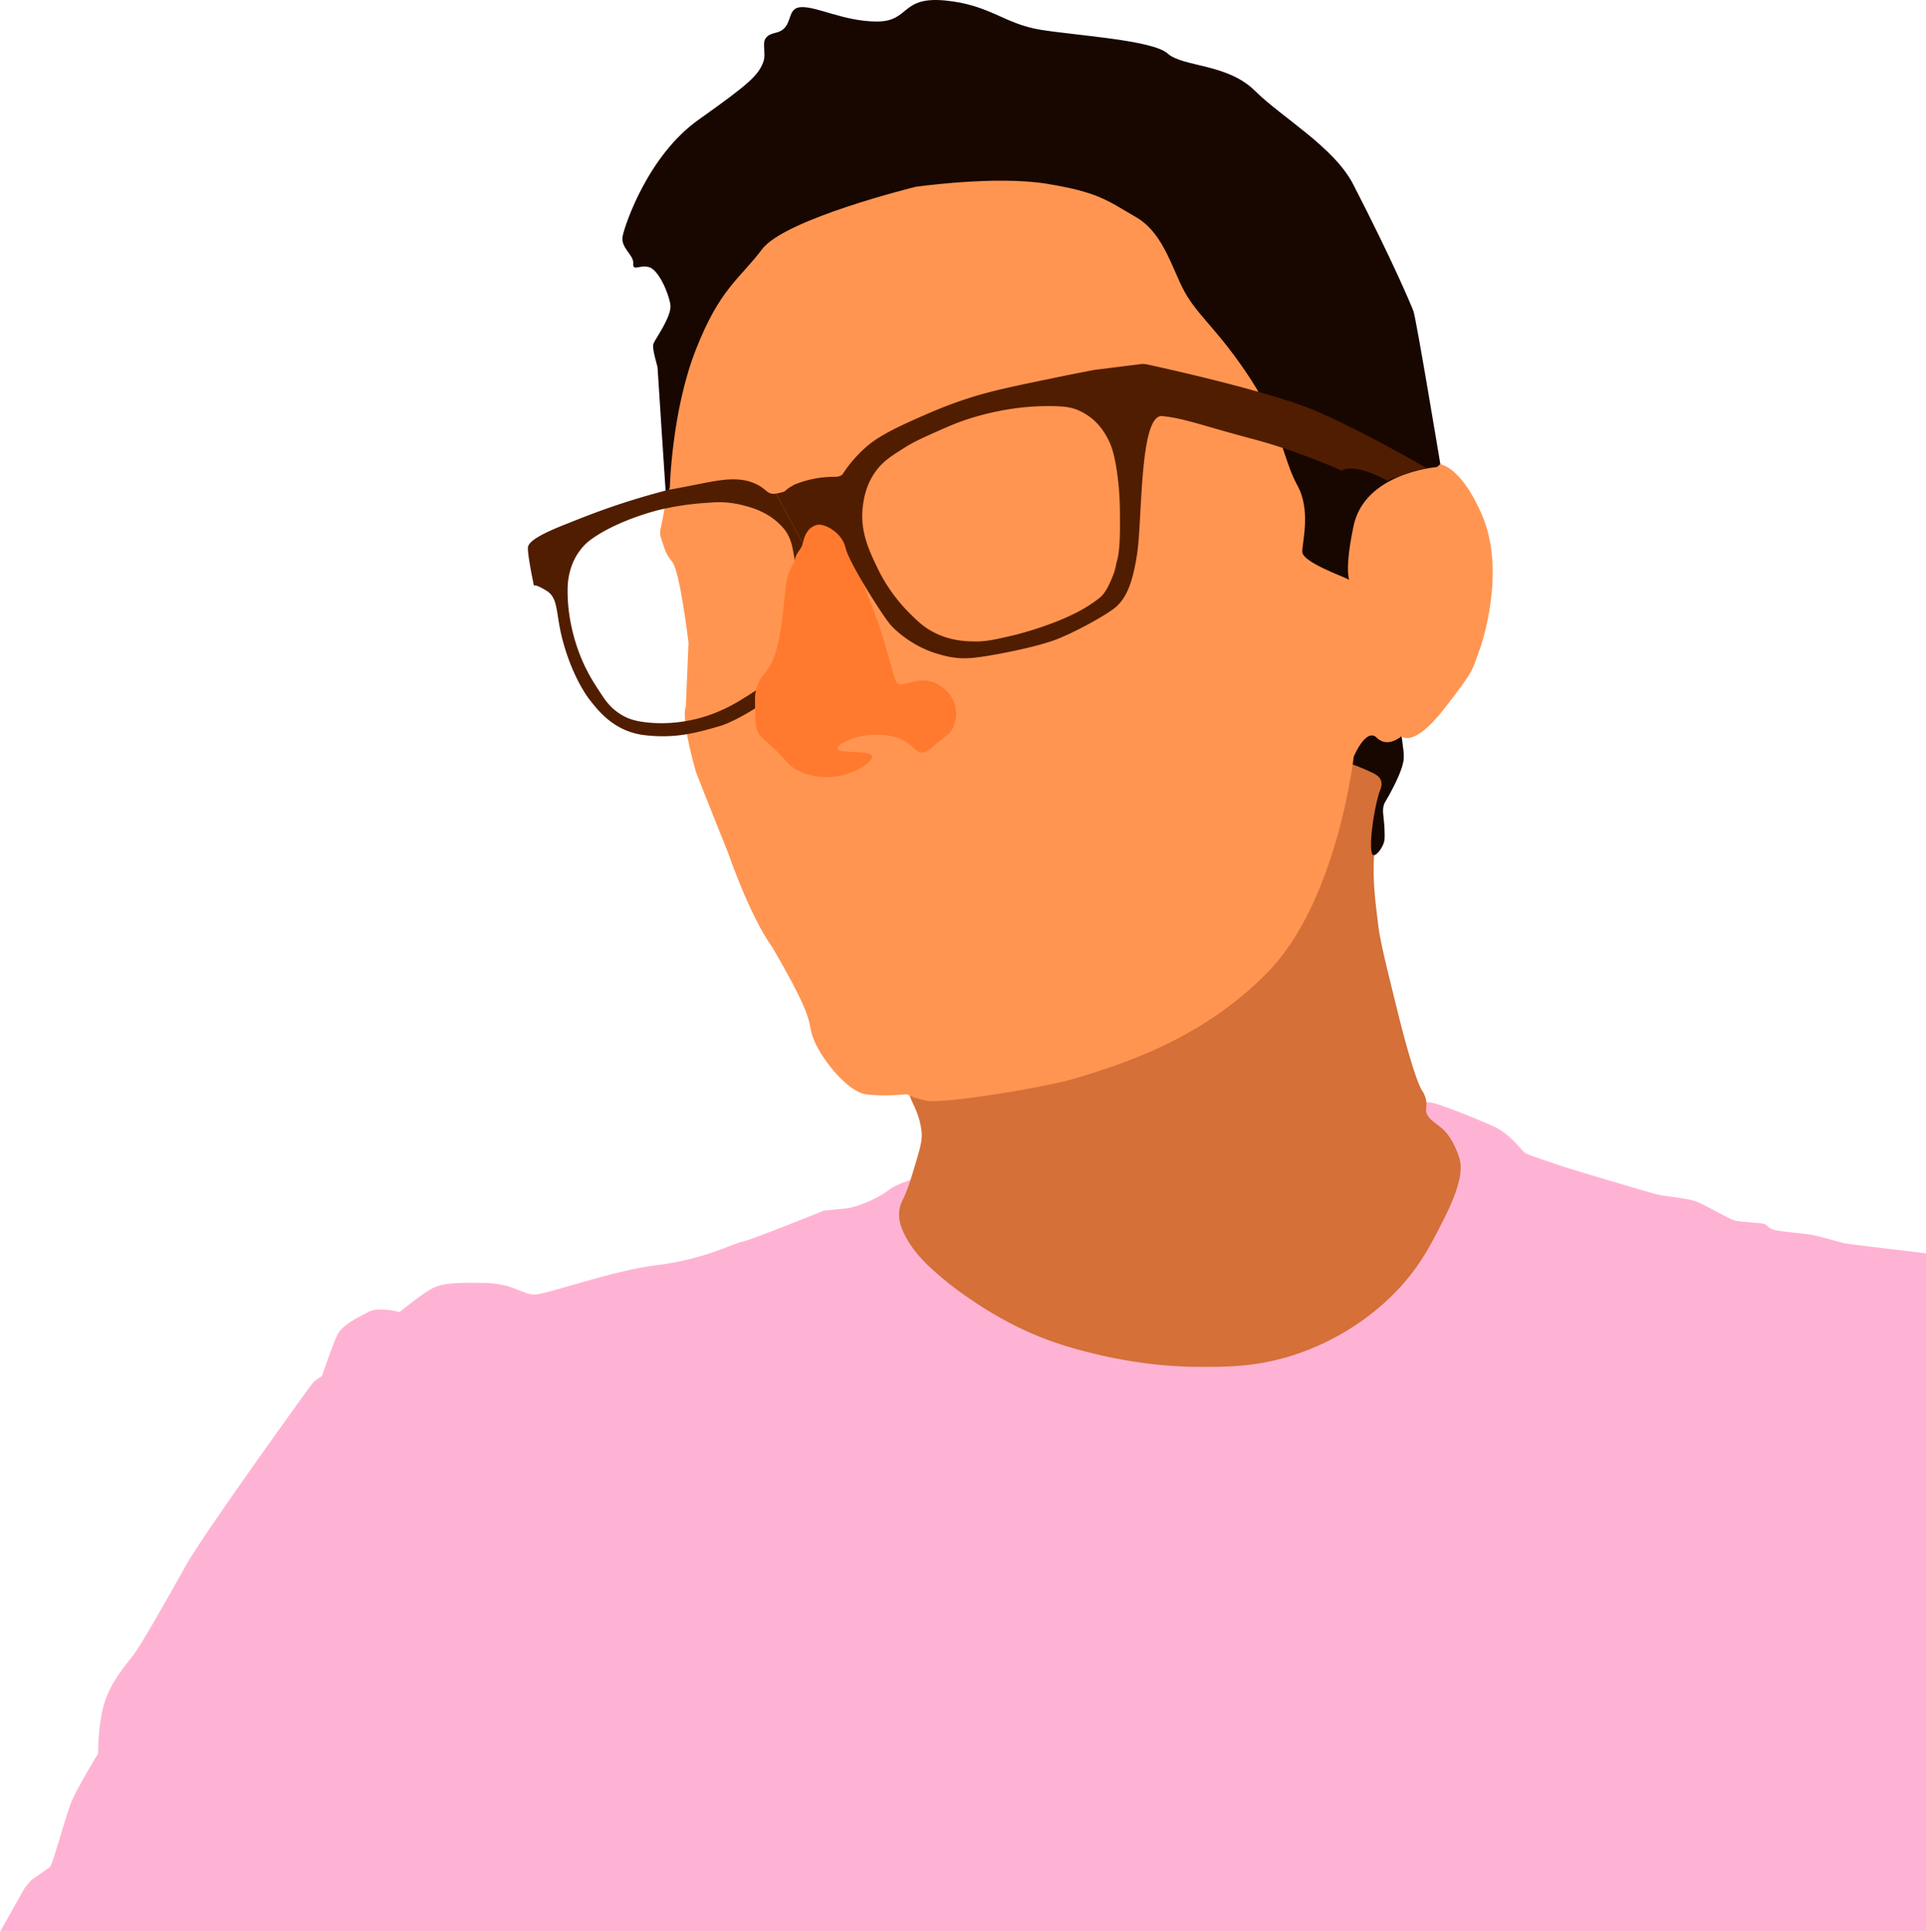 <svg id="Layer_1" data-name="Layer 1" xmlns="http://www.w3.org/2000/svg" viewBox="0 0 2268.1 2275.1"><defs><style>.cls-1{fill:#ffb3d4;}.cls-2{fill:#d47038;}.cls-3{fill:#180700;}.cls-4{fill:#ff9551;}.cls-5{fill:#511d00;}.cls-6{fill:#ff7a2e;}</style></defs><g id="hesh"><path id="Shirt" class="cls-1" d="M2216.45,2031.38c-6.34-1.52-28.22-7.88-36.52-9.55s-38-4.12-45.27-5.94-8.15-5.74-12.37-7.26-28.08-1.84-35.62-4.26-35-19.06-45.86-22.7-35.32-5.17-46.48-8.2-92.35-27-107.14-31.82-39.83-13.32-45-15.74-17.86-23-39-32.35-62.42-26.16-73-27.77-188.37-.2-188.37-.2l-413.54,88.66s-24,4.5-38.05,15.35-39,19.88-48.48,20.78-26.72,2.68-26.72,2.68-86.07,34.78-96,36.58-46.66,21.23-100.1,27.51-130.91,35.17-145.4,34.71-24-13.16-58.85-13.65-49.81-.06-63,7.62-36.25,26.68-36.25,26.68-24.45-6.82-37.13,0-30.36,14.91-36.26,27.13S424,2188,424,2188s-7.25,4.07-10.87,8.14S284.3,2374,263.42,2411.55s-51.27,91.42-61.24,104.54-25.85,30.76-34,55.66-7.76,60.67-7.76,60.67-25.86,42.08-32.22,58.83-21.36,71.52-24.08,74.24-22.21,15.82-22.21,15.82l-7.71,9.05-29.28,52H2313V2043.3C2272.44,2038.53,2220.29,2032.3,2216.45,2031.38Z" transform="translate(-44.89 -567.26)"/><path id="Neck" class="cls-2" d="M1114.79,1849.66c.79,11.25,5.75,16.25,10.42,29.43a88.92,88.92,0,0,1,5,21.29c.91,10.27-2,20-7.7,38.94s-8.64,28.52-13.13,38c-2.33,4.93-4.63,9.21-5.44,15.85-1.1,9,1.25,16.91,4.08,23.54,9.16,21.52,26.7,38.16,34,44.83a387.9,387.9,0,0,0,48.91,38,428.19,428.19,0,0,0,61.58,34.87c33.14,15.15,60,21.94,79.25,26.72,60.49,15,108.55,15.76,120,15.85,35.54.27,69.23.52,111.39-12.23,70.82-21.42,113.84-63.9,126.34-77,27.19-28.45,40.11-53.93,55.25-83.77,23.09-45.54,21.94-63.21,18.11-74.72C1756,1908.83,1746,1899,1746,1899c-9.64-9.53-21.28-14-21.74-24-.16-3.54,1.15-6.41,0-12.23a30.44,30.44,0,0,0-4.53-10.87c-9.36-14.44-26.71-84.22-26.71-84.22-15-60.44-22.55-90.66-24.91-109.59-4.83-38.78-8.34-67-2.72-103.69,3.88-25.24,10.49-44,10-70.65a223.87,223.87,0,0,1,1.81-38.94c2.17-15.85,4.23-17.65,3.17-19.47-16.77-28.88-556.07,375.61-564.23,410.26A52.45,52.45,0,0,0,1114.79,1849.66Z" transform="translate(-44.89 -567.26)"/><path id="Hair_lul" data-name="Hair lul" class="cls-3" d="M1627.4,1461.13c3.39,5.73,10.21,5,33.2,16,3.73,1.78,8.75,4.28,10.57,9.36,1.72,4.81-.26,9.55-.91,11.17-7.07,17.91-15.13,73.91-8.15,76.68,2.94,1.17,9.78-6.62,12.38-14.49.8-2.42,1.23-4.93.91-13.89-.65-18-2.88-21.6-1.21-29.28.85-3.94,1.65-3.94,7.85-15.4,15.1-27.9,15.89-38,16-42.26a75,75,0,0,0-.91-11.77c-1.66-13.54-2.52-20.58-6-24.76-9.68-11.52-44.17-7-58.26,13.28C1632.06,1436.88,1621.89,1451.84,1627.4,1461.13Z" transform="translate(-44.89 -567.26)"/><path id="Face" class="cls-4" d="M1121.58,780.08s-153.5,38-188.37,78.34-68.83,89.2-78.34,138.11-15,37.13-21.29,115.92-14.49,76.53-10,89.21,4.08,16.3,13.13,27.62,19,95.1,19,95.1l-3.17,75.17s-6.79,10,11.78,76.53c7,18.34,38.49,96.9,38.49,96.9s24.68,72.45,51.62,110c55.25,94.64,38.94,85.58,49.36,110s39.85,59.77,60.23,62.94,48.9,0,48.9,0,4.53,3.62,23.1,7.7,143.54-15.85,181.13-28.08,139.92-39.85,221.43-124.07,100.53-253.13,100.53-253.13,14.49-34.87,27.17-22.19,29-1.81,29-1.81,13.59,14.94,50.72-32.84,31.47-43.24,41.88-70.64c0,0,32.08-89.43,1.89-158s-58.26-59.47-58.26-59.47S1425.07,792,1362,798.64C1337.57,801.23,1224.38,753.36,1121.58,780.08Z" transform="translate(-44.89 -567.26)"/><path id="Hair" class="cls-3" d="M1122.94,787.32s-153.66,37.74-180.52,73.36-49.82,46.19-78.19,118.64-30.49,161.51-30.49,161.51l-4.28,15.69S819.25,1002,819.25,1000.15s-7-22.65-4.83-28.23,22-32.45,19.92-46S820.45,884.83,809,881.81s-19,5.74-18.41-4.53-15.4-18.11-12.38-32.3,30.19-94.79,89.36-136.75S937,656.6,943.32,641.51s-7.85-30.49,14.79-35.62,11.17-29,29.89-30.19,50.72,16.9,89.66,16.9,27.55-29.88,80.34-24.75,69.4,27.47,112,34.41,132.23,12.08,150,28.08,70,11.47,102.64,43.77,93.12,66.14,115.93,110.49c46.79,91,67.62,140.83,70.79,149s31.7,180.23,31.7,180.23l-4,3.49s-84.92,6.42-98.19,69.39-1.5,65.69-6.94,62.52-53.43-19.93-53.43-32.15,10.42-48.91-5.89-78.34-19.92-71.55-55.24-125.44-57.51-70.19-74.27-96.9-25.81-73.36-60.22-93.29-44.38-29.43-105.06-39.39S1122.94,787.32,1122.94,787.32Z" transform="translate(-44.89 -567.26)"/><path id="Left_Frame" data-name="Left Frame" class="cls-5" d="M995.36,1237.09c-1.09-6.24-6-25.35-5.09-29.81l-31.47-58.75c-12.67,2.07-10.16-7.81-31.93-14.34-24.23-6.79-49.2,2.29-95.1,10-46,12.15-76.83,22.79-116.83,38.94-38.94,15-45.73,22.19-48,27.17s6.8,47.1,6.8,47.1-.46-3.62,14.49,5.43,10.63,26.7,19.47,59.32,22.1,57.59,33.51,71.7c9,11.19,27.62,35.17,62.94,39.25s59.14-2.28,87.4-10.42c25.66-7.4,70.46-38.51,82.32-50.08l.3-.44a19.81,19.81,0,0,1,1.81-2.27,22.94,22.94,0,0,1,1.3-2c7.24-15.76,13.9-24.15,19.78-66.61C1003.09,1257.66,996.92,1246.07,995.36,1237.09Zm-16.19,58.08c-7.81,33.17-8.74,50.82-25.25,69.17-10.93,12.16-27,21.3-35.88,26.83a188,188,0,0,1-40.76,19.25c-11.66,3.8-39,11.39-72.22,7.47-16.89-2-24.3-6.27-29.59-9.59-8.91-5.59-14.85-12-21.13-21.43-10.32-15.52-20.53-30.89-29.21-55.7-3.06-8.77-12.36-37.1-11.77-69.74a81.9,81.9,0,0,1,4.3-26.49,69.65,69.65,0,0,1,15.4-25.58,63,63,0,0,1,8.83-7.47c32-22.76,78.79-34,78.79-34a331.39,331.39,0,0,1,59.55-8.6,113,113,0,0,1,38.26,2.72c10.54,2.61,32,7.94,48.68,26.94,11.11,12.69,11.43,28,13.47,36.79C982.06,1231.92,986.74,1263,979.17,1295.17Z" transform="translate(-44.89 -567.26)"/><path id="Nose" class="cls-6" d="M1169.58,1398.19c-5-19.23-23.46-26.62-24.9-27.17-20.7-7.88-36.49,7.11-43.47.45-4.12-3.92-11.58-44.56-27.74-85.58-18.26-46.37-31-89.57-35.21-91.7-9.82-4.92-33.56-17.49-43.69-3.85-1.38,1.85-3.7,10.41-3.91,14.36s-2.24,7.54-4.92,11.3c-6.25,8.76-3.8,11.35-6.34,15.09-8.08,11.92-8.9,24.14-10,34.42-4.33,41.92-7.74,74.87-23.09,93.74a51,51,0,0,0-10.87,19.47c-1.58,5.64-1.53,10.93-1.36,21.28.25,15.36.38,23,3.17,29s5.35,7,17.21,18.11c18.08,16.94,16,18,23.09,23.1,17.07,12.43,37.25,12.56,44.38,12.23,26.54-1.26,51.5-17.48,49.81-24.46-1.94-8.07-39.15-2.35-40.3-9-.82-4.79,17.08-14.07,35.32-15.85,7.49-.74,32-3.14,49.81,11.32,5.25,4.27,9.12,9.37,15.4,9,4-.2,6.3-2.45,15.85-10.41,15.17-12.65,14.72-11.43,16.3-13.59C1170.39,1420.91,1172.34,1408.83,1169.58,1398.19Z" transform="translate(-44.89 -567.26)"/><path id="Right_Frame" data-name="Right Frame" class="cls-5" d="M1595.7,1051.77c-54.24-23.36-181.49-51.33-201.15-55.58a6.87,6.87,0,0,1-.83-.13,17.52,17.52,0,0,1-2.81-.14c-.61,0-1.22.06-1.84.06l-55.11,6.89c-11.52,2.18-29,5.57-50.26,10-47.53,9.82-71.82,14.9-97.36,23.09-25.89,8.31-43.42,16-62.49,24.46-38.59,17-51.06,26.25-59.77,34a152.86,152.86,0,0,0-26.27,30.34s-1.48,4.2-10.41,4.07a122.92,122.92,0,0,0-46.65,9.06c-16.43,8.81-5.88,7.25-20.37,10.42-.56.12-1.08.21-1.58.3l31.47,58.75c2.92-15,10-20.26,16.75-21.92,8.72-2.15,29.43,9.06,33.51,26.72s42.11,77.43,51.62,89.2,30.79,27.63,53.43,34.87,35.33,7.7,58.42,4.08,58.87-10.87,81.06-18.57,65.32-31.41,74.71-40.3,18.57-22.64,24.46-63.85,2.71-163,29.43-160.3,50.26,12.22,105.51,26.71,106,37.59,106,37.59,9.06-8.6,41.66,5.89c4.69,2.08,8.66,4.08,12,6a30.58,30.58,0,0,1,6.2-2.93c4.82-1.77,9.81-3.34,14.74-4.78a6.61,6.61,0,0,1,.63-.35,40.28,40.28,0,0,1,5.48-2.17c3.7-1.21,7.54-2.17,11.33-3.05a41.5,41.5,0,0,1,8.38-1.23C1702.14,1105.45,1642.06,1071.74,1595.7,1051.77Zm-236.1,178.41a67.77,67.77,0,0,1-4.23,15.42c-3.63,8.86-8.83,21.68-17.53,27.22a5,5,0,0,1-.67.52,5.14,5.14,0,0,1-.91.68,4.32,4.32,0,0,1-1,.68,16.78,16.78,0,0,1-3.24,2.4,4,4,0,0,1-.79.44c-1.13.86-2.29,1.67-3.51,2.46-35.12,22.83-90,35.62-90,35.62-20.77,4.85-31.43,7.27-44.83,7.1-10.24-.13-28.62-.57-48.3-10.72-11.86-6.11-19-13.1-27.77-21.74a195.61,195.61,0,0,1-38.34-53.43c-10.24-21.32-21.08-43.91-17.51-73.21,1-7.92,3.36-25.79,16.15-42.56,8.32-10.92,17.53-16.77,31.54-25.66,12.07-7.67,21.58-11.91,38.19-19.32,13.7-6.12,23.49-10.49,37.44-15.1a323.59,323.59,0,0,1,53-12.38,290.94,290.94,0,0,1,49.51-3c11.54.3,19.32,1.22,27.92,4.84A68,68,0,0,1,1335,1064c2.71,2.61,9.59,9.64,15.85,22.64,2.32,4.82,7.14,15.82,10.56,45.13,2.36,20.12,2.38,34.6,2.42,51.32C1363.91,1211.81,1362,1222.81,1359.6,1230.18Z" transform="translate(-44.89 -567.26)"/></g></svg>